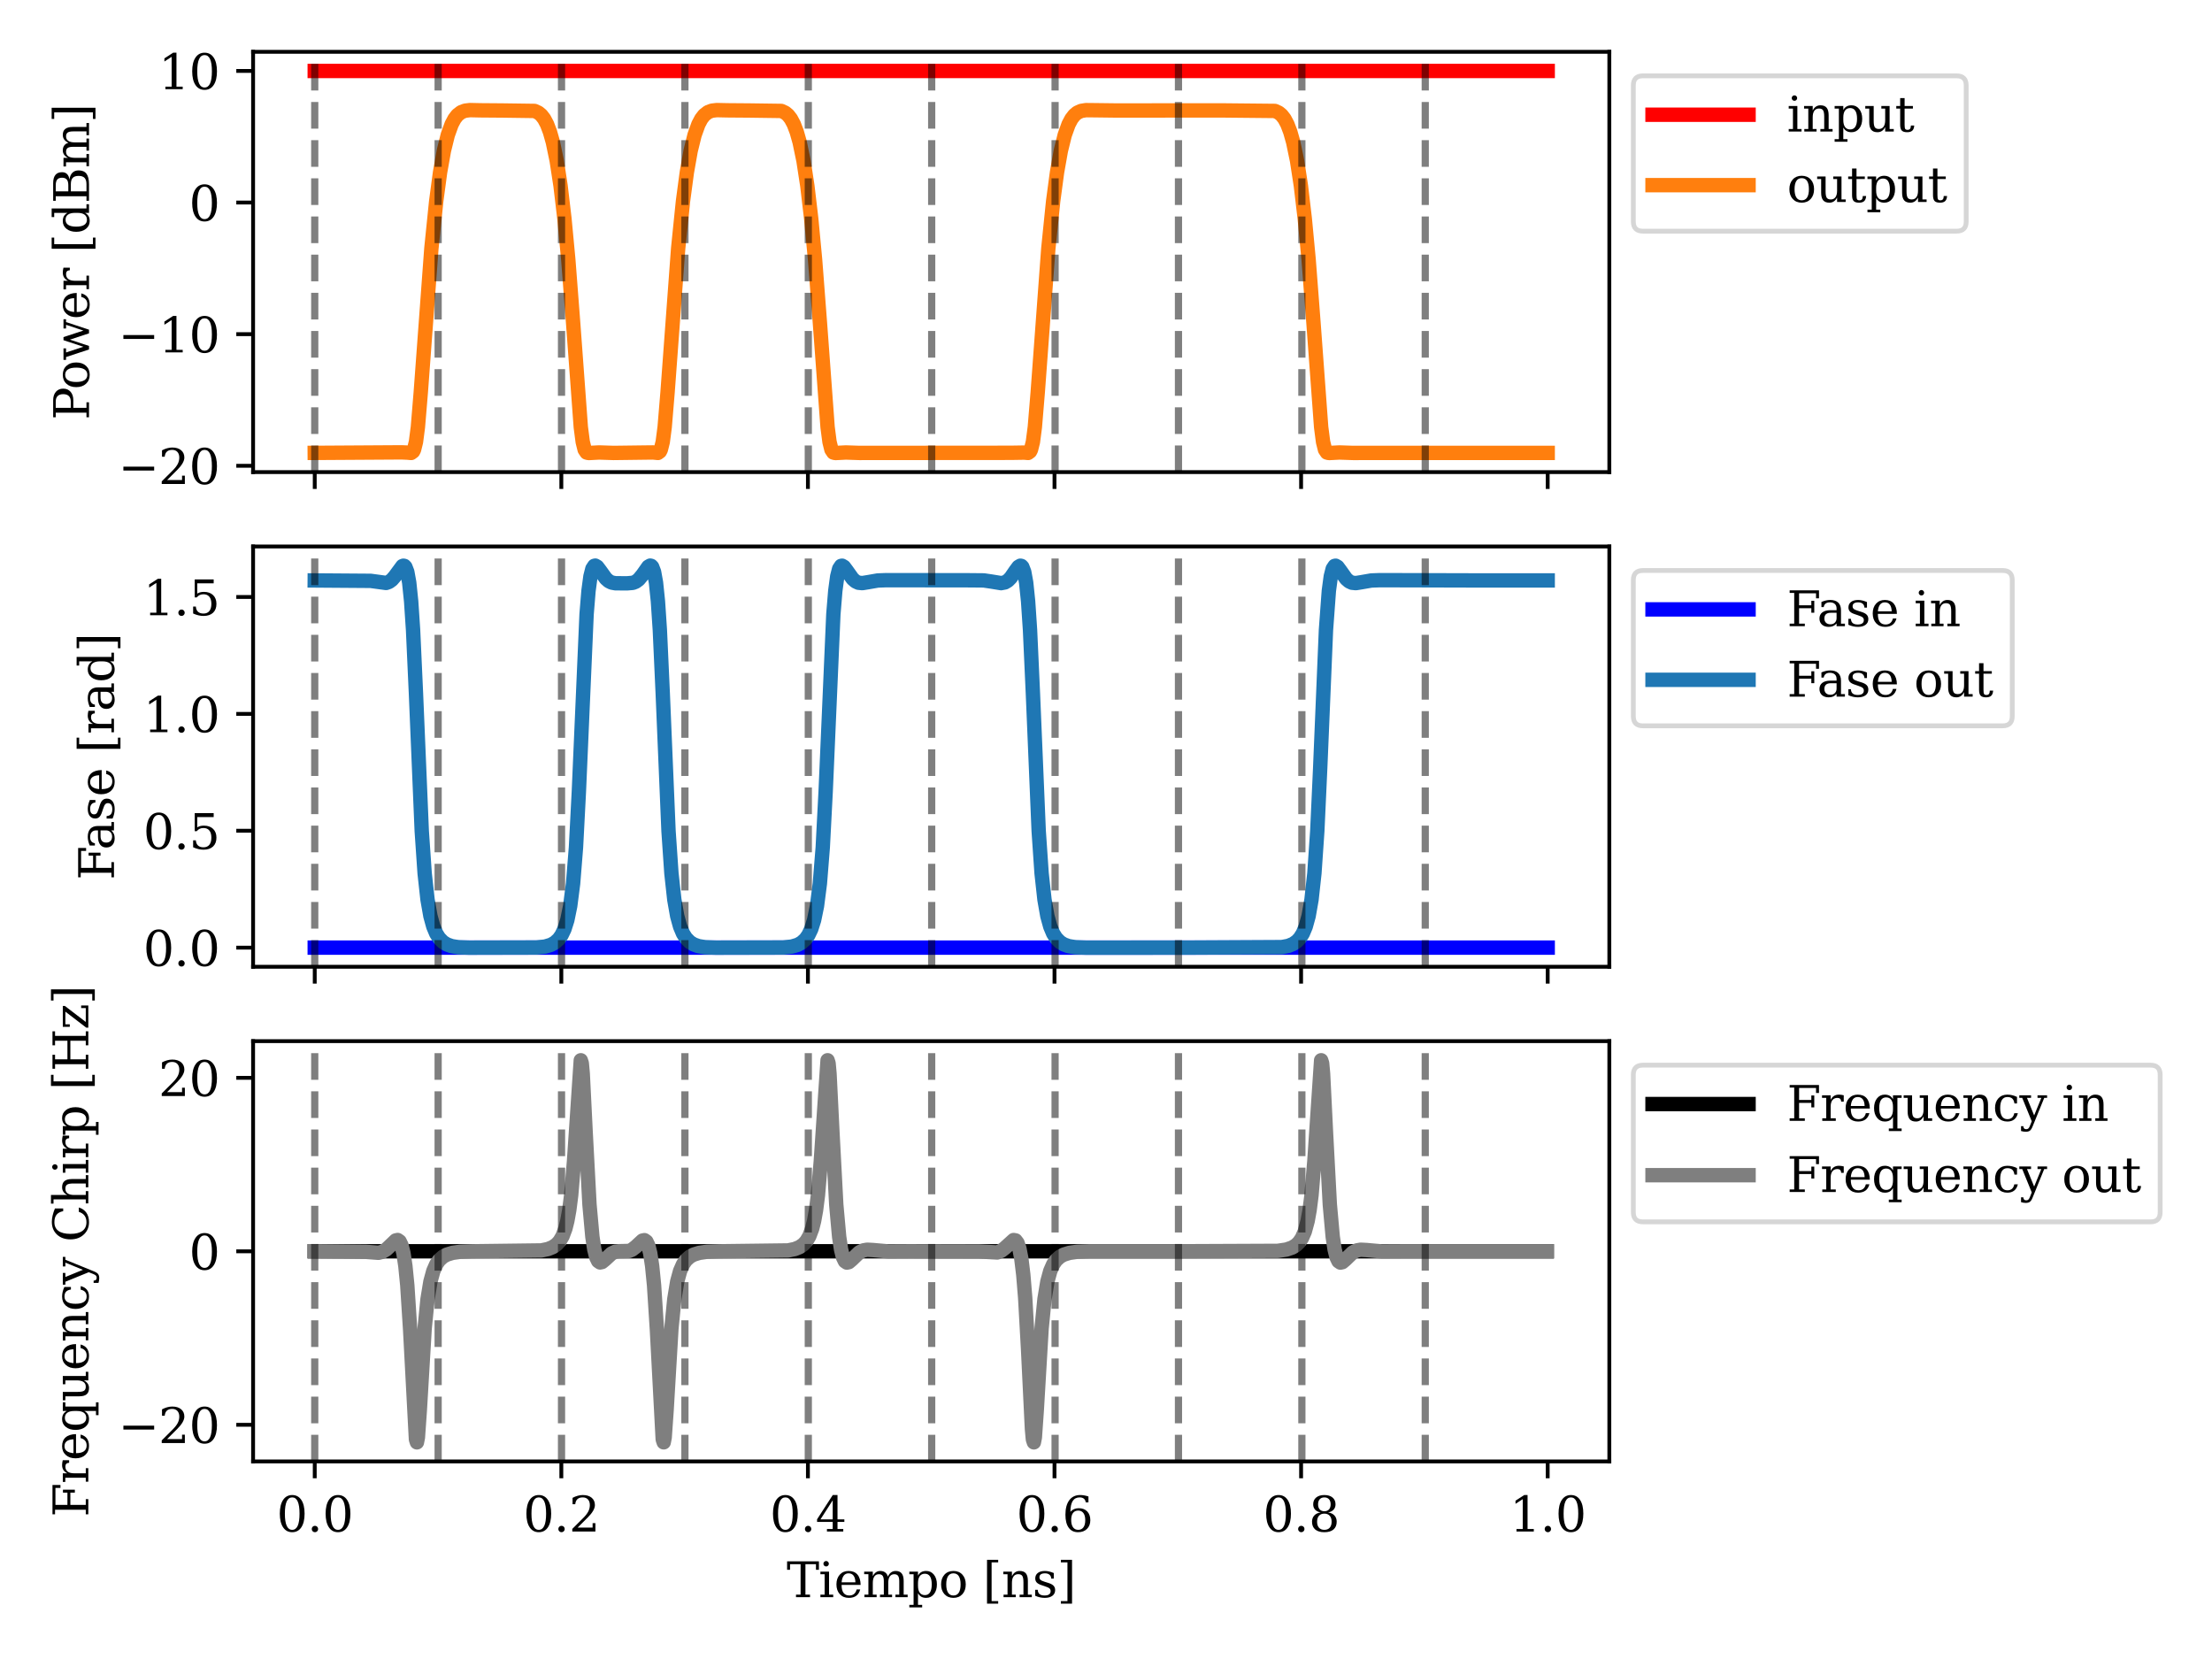 <?xml version="1.0" encoding="utf-8" standalone="no"?>
<!DOCTYPE svg PUBLIC "-//W3C//DTD SVG 1.1//EN"
  "http://www.w3.org/Graphics/SVG/1.1/DTD/svg11.dtd">
<svg xmlns:xlink="http://www.w3.org/1999/xlink" width="460.8pt" height="345.6pt" viewBox="0 0 460.8 345.6" xmlns="http://www.w3.org/2000/svg" version="1.1">
 <defs>
  <style type="text/css">*{stroke-linejoin: round; stroke-linecap: butt}</style>
 </defs>
 <g id="figure_1">
  <g id="patch_1">
   <path d="M 0 345.6 
L 460.8 345.6 
L 460.8 0 
L 0 0 
z
" style="fill: #ffffff"/>
  </g>
  <g id="axes_1">
   <g id="patch_2">
    <path d="M 52.725 98.351 
L 335.253 98.351 
L 335.253 10.8 
L 52.725 10.8 
z
" style="fill: #ffffff"/>
   </g>
   <g id="matplotlib.axis_1">
    <g id="xtick_1">
     <g id="line2d_1">
      <defs>
       <path id="m7a237930ee" d="M 0 0 
L 0 3.5 
" style="stroke: #000000; stroke-width: 0.8"/>
      </defs>
      <g>
       <use xlink:href="#m7a237930ee" x="65.567" y="98.351" style="stroke: #000000; stroke-width: 0.8"/>
      </g>
     </g>
    </g>
    <g id="xtick_2">
     <g id="line2d_2">
      <g>
       <use xlink:href="#m7a237930ee" x="116.936" y="98.351" style="stroke: #000000; stroke-width: 0.8"/>
      </g>
     </g>
    </g>
    <g id="xtick_3">
     <g id="line2d_3">
      <g>
       <use xlink:href="#m7a237930ee" x="168.305" y="98.351" style="stroke: #000000; stroke-width: 0.8"/>
      </g>
     </g>
    </g>
    <g id="xtick_4">
     <g id="line2d_4">
      <g>
       <use xlink:href="#m7a237930ee" x="219.673" y="98.351" style="stroke: #000000; stroke-width: 0.8"/>
      </g>
     </g>
    </g>
    <g id="xtick_5">
     <g id="line2d_5">
      <g>
       <use xlink:href="#m7a237930ee" x="271.042" y="98.351" style="stroke: #000000; stroke-width: 0.8"/>
      </g>
     </g>
    </g>
    <g id="xtick_6">
     <g id="line2d_6">
      <g>
       <use xlink:href="#m7a237930ee" x="322.411" y="98.351" style="stroke: #000000; stroke-width: 0.8"/>
      </g>
     </g>
    </g>
   </g>
   <g id="matplotlib.axis_2">
    <g id="ytick_1">
     <g id="line2d_7">
      <defs>
       <path id="mcb98c29201" d="M 0 0 
L -3.5 0 
" style="stroke: #000000; stroke-width: 0.8"/>
      </defs>
      <g>
       <use xlink:href="#mcb98c29201" x="52.725" y="97.027" style="stroke: #000000; stroke-width: 0.8"/>
      </g>
     </g>
     <g id="text_1">
      <!-- −20 -->
      <g transform="translate(24.62 100.826) scale(0.1 -0.1)">
       <defs>
        <path id="DejaVuSerif-2212" d="M 678 2259 
L 4684 2259 
L 4684 1753 
L 678 1753 
L 678 2259 
z
" transform="scale(0.016)"/>
        <path id="DejaVuSerif-32" d="M 819 3553 
L 469 3553 
L 469 4384 
Q 803 4563 1142 4656 
Q 1481 4750 1806 4750 
Q 2534 4750 2956 4397 
Q 3378 4044 3378 3438 
Q 3378 2753 2422 1800 
Q 2347 1728 2309 1691 
L 1131 513 
L 3078 513 
L 3078 1088 
L 3444 1088 
L 3444 0 
L 434 0 
L 434 341 
L 1850 1753 
Q 2319 2222 2519 2614 
Q 2719 3006 2719 3438 
Q 2719 3909 2473 4175 
Q 2228 4441 1797 4441 
Q 1350 4441 1106 4219 
Q 863 3997 819 3553 
z
" transform="scale(0.016)"/>
        <path id="DejaVuSerif-30" d="M 2034 219 
Q 2513 219 2750 744 
Q 2988 1269 2988 2328 
Q 2988 3391 2750 3916 
Q 2513 4441 2034 4441 
Q 1556 4441 1318 3916 
Q 1081 3391 1081 2328 
Q 1081 1269 1318 744 
Q 1556 219 2034 219 
z
M 2034 -91 
Q 1275 -91 848 546 
Q 422 1184 422 2328 
Q 422 3475 848 4112 
Q 1275 4750 2034 4750 
Q 2797 4750 3222 4112 
Q 3647 3475 3647 2328 
Q 3647 1184 3222 546 
Q 2797 -91 2034 -91 
z
" transform="scale(0.016)"/>
       </defs>
       <use xlink:href="#DejaVuSerif-2212"/>
       <use xlink:href="#DejaVuSerif-32" x="83.789"/>
       <use xlink:href="#DejaVuSerif-30" x="147.412"/>
      </g>
     </g>
    </g>
    <g id="ytick_2">
     <g id="line2d_8">
      <g>
       <use xlink:href="#mcb98c29201" x="52.725" y="69.611" style="stroke: #000000; stroke-width: 0.8"/>
      </g>
     </g>
     <g id="text_2">
      <!-- −10 -->
      <g transform="translate(24.62 73.411) scale(0.1 -0.1)">
       <defs>
        <path id="DejaVuSerif-31" d="M 909 0 
L 909 331 
L 1722 331 
L 1722 4213 
L 781 3603 
L 781 4013 
L 1919 4750 
L 2350 4750 
L 2350 331 
L 3163 331 
L 3163 0 
L 909 0 
z
" transform="scale(0.016)"/>
       </defs>
       <use xlink:href="#DejaVuSerif-2212"/>
       <use xlink:href="#DejaVuSerif-31" x="83.789"/>
       <use xlink:href="#DejaVuSerif-30" x="147.412"/>
      </g>
     </g>
    </g>
    <g id="ytick_3">
     <g id="line2d_9">
      <g>
       <use xlink:href="#mcb98c29201" x="52.725" y="42.195" style="stroke: #000000; stroke-width: 0.8"/>
      </g>
     </g>
     <g id="text_3">
      <!-- 0 -->
      <g transform="translate(39.362 45.995) scale(0.1 -0.1)">
       <use xlink:href="#DejaVuSerif-30"/>
      </g>
     </g>
    </g>
    <g id="ytick_4">
     <g id="line2d_10">
      <g>
       <use xlink:href="#mcb98c29201" x="52.725" y="14.78" style="stroke: #000000; stroke-width: 0.8"/>
      </g>
     </g>
     <g id="text_4">
      <!-- 10 -->
      <g transform="translate(33 18.579) scale(0.1 -0.1)">
       <use xlink:href="#DejaVuSerif-31"/>
       <use xlink:href="#DejaVuSerif-30" x="63.623"/>
      </g>
     </g>
    </g>
    <g id="text_5">
     <!-- Power [dBm] -->
     <g transform="translate(18.541 87.486) rotate(-90) scale(0.1 -0.1)">
      <defs>
       <path id="DejaVuSerif-50" d="M 1581 2375 
L 2406 2375 
Q 2872 2375 3115 2626 
Q 3359 2878 3359 3353 
Q 3359 3831 3115 4081 
Q 2872 4331 2406 4331 
L 1581 4331 
L 1581 2375 
z
M 353 0 
L 353 331 
L 947 331 
L 947 4331 
L 353 4331 
L 353 4666 
L 2559 4666 
Q 3259 4666 3668 4311 
Q 4078 3956 4078 3353 
Q 4078 2753 3668 2397 
Q 3259 2041 2559 2041 
L 1581 2041 
L 1581 331 
L 2303 331 
L 2303 0 
L 353 0 
z
" transform="scale(0.016)"/>
       <path id="DejaVuSerif-6f" d="M 1925 219 
Q 2388 219 2623 584 
Q 2859 950 2859 1663 
Q 2859 2375 2623 2739 
Q 2388 3103 1925 3103 
Q 1463 3103 1227 2739 
Q 991 2375 991 1663 
Q 991 950 1228 584 
Q 1466 219 1925 219 
z
M 1925 -91 
Q 1200 -91 759 389 
Q 319 869 319 1663 
Q 319 2456 758 2934 
Q 1197 3413 1925 3413 
Q 2653 3413 3092 2934 
Q 3531 2456 3531 1663 
Q 3531 869 3092 389 
Q 2653 -91 1925 -91 
z
" transform="scale(0.016)"/>
       <path id="DejaVuSerif-77" d="M 3072 3322 
L 3922 728 
L 4672 2988 
L 4191 2988 
L 4191 3322 
L 5394 3322 
L 5394 2988 
L 5025 2988 
L 4038 0 
L 3559 0 
L 2741 2484 
L 1919 0 
L 1459 0 
L 475 2988 
L 103 2988 
L 103 3322 
L 1606 3322 
L 1606 2988 
L 1069 2988 
L 1813 728 
L 2669 3322 
L 3072 3322 
z
" transform="scale(0.016)"/>
       <path id="DejaVuSerif-65" d="M 3469 1600 
L 991 1600 
L 991 1575 
Q 991 903 1244 561 
Q 1497 219 1991 219 
Q 2369 219 2611 417 
Q 2853 616 2950 1006 
L 3413 1006 
Q 3275 459 2904 184 
Q 2534 -91 1931 -91 
Q 1203 -91 761 389 
Q 319 869 319 1663 
Q 319 2450 753 2931 
Q 1188 3413 1894 3413 
Q 2647 3413 3050 2948 
Q 3453 2484 3469 1600 
z
M 2791 1931 
Q 2772 2513 2545 2808 
Q 2319 3103 1894 3103 
Q 1497 3103 1269 2806 
Q 1041 2509 991 1931 
L 2791 1931 
z
" transform="scale(0.016)"/>
       <path id="DejaVuSerif-72" d="M 3059 3328 
L 3059 2497 
L 2728 2497 
Q 2713 2744 2591 2866 
Q 2469 2988 2234 2988 
Q 1809 2988 1582 2694 
Q 1356 2400 1356 1850 
L 1356 331 
L 2022 331 
L 2022 0 
L 263 0 
L 263 331 
L 781 331 
L 781 2994 
L 231 2994 
L 231 3322 
L 1356 3322 
L 1356 2731 
Q 1525 3078 1790 3245 
Q 2056 3413 2438 3413 
Q 2578 3413 2733 3391 
Q 2888 3369 3059 3328 
z
" transform="scale(0.016)"/>
       <path id="DejaVuSerif-20" transform="scale(0.016)"/>
       <path id="DejaVuSerif-5b" d="M 550 4863 
L 2003 4863 
L 2003 4531 
L 1147 4531 
L 1147 -513 
L 2003 -513 
L 2003 -844 
L 550 -844 
L 550 4863 
z
" transform="scale(0.016)"/>
       <path id="DejaVuSerif-64" d="M 3359 331 
L 3909 331 
L 3909 0 
L 2784 0 
L 2784 519 
Q 2616 206 2355 57 
Q 2094 -91 1709 -91 
Q 1097 -91 708 395 
Q 319 881 319 1663 
Q 319 2444 706 2928 
Q 1094 3413 1709 3413 
Q 2094 3413 2355 3264 
Q 2616 3116 2784 2803 
L 2784 4531 
L 2241 4531 
L 2241 4863 
L 3359 4863 
L 3359 331 
z
M 2784 1497 
L 2784 1825 
Q 2784 2422 2554 2737 
Q 2325 3053 1888 3053 
Q 1444 3053 1217 2703 
Q 991 2353 991 1663 
Q 991 975 1217 622 
Q 1444 269 1888 269 
Q 2325 269 2554 583 
Q 2784 897 2784 1497 
z
" transform="scale(0.016)"/>
       <path id="DejaVuSerif-42" d="M 1581 331 
L 2516 331 
Q 3078 331 3337 575 
Q 3597 819 3597 1350 
Q 3597 1878 3339 2120 
Q 3081 2363 2516 2363 
L 1581 2363 
L 1581 331 
z
M 1581 2694 
L 2375 2694 
Q 2888 2694 3123 2891 
Q 3359 3088 3359 3513 
Q 3359 3941 3123 4136 
Q 2888 4331 2375 4331 
L 1581 4331 
L 1581 2694 
z
M 353 0 
L 353 331 
L 947 331 
L 947 4331 
L 353 4331 
L 353 4666 
L 2656 4666 
Q 3363 4666 3720 4377 
Q 4078 4088 4078 3513 
Q 4078 3097 3829 2850 
Q 3581 2603 3103 2547 
Q 3697 2472 4005 2167 
Q 4313 1863 4313 1350 
Q 4313 656 3875 328 
Q 3438 0 2509 0 
L 353 0 
z
" transform="scale(0.016)"/>
       <path id="DejaVuSerif-6d" d="M 3316 2675 
Q 3481 3041 3739 3227 
Q 3997 3413 4341 3413 
Q 4863 3413 5119 3089 
Q 5375 2766 5375 2113 
L 5375 331 
L 5894 331 
L 5894 0 
L 4300 0 
L 4300 331 
L 4800 331 
L 4800 2047 
Q 4800 2556 4650 2772 
Q 4500 2988 4153 2988 
Q 3769 2988 3567 2697 
Q 3366 2406 3366 1850 
L 3366 331 
L 3866 331 
L 3866 0 
L 2291 0 
L 2291 331 
L 2791 331 
L 2791 2069 
Q 2791 2566 2641 2777 
Q 2491 2988 2144 2988 
Q 1759 2988 1557 2697 
Q 1356 2406 1356 1850 
L 1356 331 
L 1856 331 
L 1856 0 
L 263 0 
L 263 331 
L 781 331 
L 781 2994 
L 231 2994 
L 231 3322 
L 1356 3322 
L 1356 2731 
Q 1516 3063 1762 3238 
Q 2009 3413 2322 3413 
Q 2709 3413 2968 3220 
Q 3228 3028 3316 2675 
z
" transform="scale(0.016)"/>
       <path id="DejaVuSerif-5d" d="M 1947 4863 
L 1947 -844 
L 494 -844 
L 494 -513 
L 1350 -513 
L 1350 4531 
L 494 4531 
L 494 4863 
L 1947 4863 
z
" transform="scale(0.016)"/>
      </defs>
      <use xlink:href="#DejaVuSerif-50"/>
      <use xlink:href="#DejaVuSerif-6f" x="63.285"/>
      <use xlink:href="#DejaVuSerif-77" x="123.49"/>
      <use xlink:href="#DejaVuSerif-65" x="209.086"/>
      <use xlink:href="#DejaVuSerif-72" x="268.266"/>
      <use xlink:href="#DejaVuSerif-20" x="316.068"/>
      <use xlink:href="#DejaVuSerif-5b" x="347.855"/>
      <use xlink:href="#DejaVuSerif-64" x="386.869"/>
      <use xlink:href="#DejaVuSerif-42" x="450.883"/>
      <use xlink:href="#DejaVuSerif-6d" x="524.369"/>
      <use xlink:href="#DejaVuSerif-5d" x="619.193"/>
     </g>
    </g>
   </g>
   <g id="line2d_11">
    <path d="M 65.567 14.78 
L 322.411 14.78 
L 322.411 14.78 
" clip-path="url(#p5478392a0f)" style="fill: none; stroke: #ff0000; stroke-width: 3; stroke-linecap: square"/>
   </g>
   <g id="line2d_12">
    <path d="M 65.567 94.342 
L 83.641 94.232 
L 84.846 94.283 
L 85.649 94.354 
L 86.05 94.057 
L 86.251 93.668 
L 86.653 92.06 
L 87.055 88.972 
L 87.657 81.718 
L 89.866 51.755 
L 90.87 41.917 
L 91.673 35.913 
L 92.477 31.388 
L 93.28 28.127 
L 94.083 25.897 
L 94.686 24.762 
L 95.288 23.983 
L 96.091 23.359 
L 96.894 23.057 
L 97.899 22.935 
L 100.108 22.983 
L 104.726 23.019 
L 111.353 23.11 
L 112.157 23.479 
L 112.759 23.983 
L 113.361 24.762 
L 113.964 25.897 
L 114.566 27.482 
L 115.169 29.614 
L 115.972 33.478 
L 116.775 38.719 
L 117.579 45.529 
L 118.382 54.052 
L 119.386 67.135 
L 120.992 88.971 
L 121.394 92.059 
L 121.796 93.668 
L 122.197 94.265 
L 122.599 94.371 
L 124.808 94.256 
L 127.82 94.354 
L 134.447 94.27 
L 136.054 94.253 
L 137.058 94.354 
L 137.459 94.057 
L 137.66 93.668 
L 138.062 92.059 
L 138.463 88.971 
L 139.066 81.718 
L 141.275 51.755 
L 142.279 41.917 
L 143.082 35.913 
L 143.885 31.388 
L 144.689 28.127 
L 145.492 25.897 
L 146.094 24.762 
L 146.697 23.983 
L 147.5 23.359 
L 148.303 23.057 
L 149.307 22.935 
L 151.516 22.983 
L 156.135 23.019 
L 162.762 23.11 
L 163.565 23.479 
L 164.168 23.983 
L 164.77 24.762 
L 165.373 25.897 
L 165.975 27.482 
L 166.578 29.614 
L 167.381 33.478 
L 168.184 38.719 
L 168.987 45.529 
L 169.791 54.052 
L 170.795 67.135 
L 172.401 88.972 
L 172.803 92.06 
L 173.205 93.668 
L 173.606 94.265 
L 174.008 94.371 
L 176.217 94.258 
L 179.028 94.353 
L 210.556 94.327 
L 213.368 94.283 
L 214.171 94.354 
L 214.573 94.057 
L 214.774 93.668 
L 215.175 92.06 
L 215.577 88.972 
L 216.179 81.718 
L 218.388 51.756 
L 219.392 41.917 
L 220.196 35.913 
L 220.999 31.388 
L 221.802 28.127 
L 222.605 25.897 
L 223.208 24.761 
L 223.81 23.983 
L 224.413 23.479 
L 225.216 23.11 
L 226.22 22.945 
L 228.027 22.962 
L 232.245 23.013 
L 254.736 23.003 
L 265.58 23.11 
L 266.383 23.479 
L 266.986 23.983 
L 267.588 24.761 
L 268.191 25.897 
L 268.793 27.482 
L 269.395 29.614 
L 270.199 33.478 
L 271.002 38.719 
L 271.805 45.529 
L 272.609 54.052 
L 273.613 67.135 
L 275.219 88.972 
L 275.621 92.06 
L 276.022 93.668 
L 276.424 94.265 
L 276.826 94.371 
L 279.035 94.258 
L 281.846 94.353 
L 319.6 94.342 
L 322.411 94.342 
L 322.411 94.342 
" clip-path="url(#p5478392a0f)" style="fill: none; stroke: #ff7f0e; stroke-width: 3; stroke-linecap: square"/>
   </g>
   <g id="line2d_13">
    <path d="M 65.567 98.351 
L 65.567 10.8 
" clip-path="url(#p5478392a0f)" style="fill: none; stroke-dasharray: 5.55,2.4; stroke-dashoffset: 0; stroke: #000000; stroke-opacity: 0.5; stroke-width: 1.5"/>
   </g>
   <g id="line2d_14">
    <path d="M 91.272 98.351 
L 91.272 10.8 
" clip-path="url(#p5478392a0f)" style="fill: none; stroke-dasharray: 5.55,2.4; stroke-dashoffset: 0; stroke: #000000; stroke-opacity: 0.5; stroke-width: 1.5"/>
   </g>
   <g id="line2d_15">
    <path d="M 116.976 98.351 
L 116.976 10.8 
" clip-path="url(#p5478392a0f)" style="fill: none; stroke-dasharray: 5.55,2.4; stroke-dashoffset: 0; stroke: #000000; stroke-opacity: 0.5; stroke-width: 1.5"/>
   </g>
   <g id="line2d_16">
    <path d="M 142.681 98.351 
L 142.681 10.8 
" clip-path="url(#p5478392a0f)" style="fill: none; stroke-dasharray: 5.55,2.4; stroke-dashoffset: 0; stroke: #000000; stroke-opacity: 0.5; stroke-width: 1.5"/>
   </g>
   <g id="line2d_17">
    <path d="M 168.385 98.351 
L 168.385 10.8 
" clip-path="url(#p5478392a0f)" style="fill: none; stroke-dasharray: 5.55,2.4; stroke-dashoffset: 0; stroke: #000000; stroke-opacity: 0.5; stroke-width: 1.5"/>
   </g>
   <g id="line2d_18">
    <path d="M 194.089 98.351 
L 194.089 10.8 
" clip-path="url(#p5478392a0f)" style="fill: none; stroke-dasharray: 5.55,2.4; stroke-dashoffset: 0; stroke: #000000; stroke-opacity: 0.5; stroke-width: 1.5"/>
   </g>
   <g id="line2d_19">
    <path d="M 219.794 98.351 
L 219.794 10.8 
" clip-path="url(#p5478392a0f)" style="fill: none; stroke-dasharray: 5.55,2.4; stroke-dashoffset: 0; stroke: #000000; stroke-opacity: 0.5; stroke-width: 1.5"/>
   </g>
   <g id="line2d_20">
    <path d="M 245.498 98.351 
L 245.498 10.8 
" clip-path="url(#p5478392a0f)" style="fill: none; stroke-dasharray: 5.55,2.4; stroke-dashoffset: 0; stroke: #000000; stroke-opacity: 0.5; stroke-width: 1.5"/>
   </g>
   <g id="line2d_21">
    <path d="M 271.203 98.351 
L 271.203 10.8 
" clip-path="url(#p5478392a0f)" style="fill: none; stroke-dasharray: 5.55,2.4; stroke-dashoffset: 0; stroke: #000000; stroke-opacity: 0.5; stroke-width: 1.5"/>
   </g>
   <g id="line2d_22">
    <path d="M 296.907 98.351 
L 296.907 10.8 
" clip-path="url(#p5478392a0f)" style="fill: none; stroke-dasharray: 5.55,2.4; stroke-dashoffset: 0; stroke: #000000; stroke-opacity: 0.5; stroke-width: 1.5"/>
   </g>
   <g id="patch_3">
    <path d="M 52.725 98.351 
L 52.725 10.8 
" style="fill: none; stroke: #000000; stroke-width: 0.8; stroke-linejoin: miter; stroke-linecap: square"/>
   </g>
   <g id="patch_4">
    <path d="M 335.253 98.351 
L 335.253 10.8 
" style="fill: none; stroke: #000000; stroke-width: 0.8; stroke-linejoin: miter; stroke-linecap: square"/>
   </g>
   <g id="patch_5">
    <path d="M 52.725 98.351 
L 335.253 98.351 
" style="fill: none; stroke: #000000; stroke-width: 0.8; stroke-linejoin: miter; stroke-linecap: square"/>
   </g>
   <g id="patch_6">
    <path d="M 52.725 10.8 
L 335.253 10.8 
" style="fill: none; stroke: #000000; stroke-width: 0.8; stroke-linejoin: miter; stroke-linecap: square"/>
   </g>
   <g id="legend_1">
    <g id="patch_7">
     <path d="M 342.253 48.156 
L 407.594 48.156 
Q 409.594 48.156 409.594 46.156 
L 409.594 17.8 
Q 409.594 15.8 407.594 15.8 
L 342.253 15.8 
Q 340.253 15.8 340.253 17.8 
L 340.253 46.156 
Q 340.253 48.156 342.253 48.156 
z
" style="fill: #ffffff; opacity: 0.8; stroke: #cccccc; stroke-linejoin: miter"/>
    </g>
    <g id="line2d_23">
     <path d="M 344.253 23.898 
L 354.253 23.898 
L 364.253 23.898 
" style="fill: none; stroke: #ff0000; stroke-width: 3; stroke-linecap: square"/>
    </g>
    <g id="text_6">
     <!-- input -->
     <g transform="translate(372.253 27.398) scale(0.1 -0.1)">
      <defs>
       <path id="DejaVuSerif-69" d="M 622 4353 
Q 622 4497 726 4603 
Q 831 4709 978 4709 
Q 1122 4709 1226 4603 
Q 1331 4497 1331 4353 
Q 1331 4206 1228 4103 
Q 1125 4000 978 4000 
Q 831 4000 726 4103 
Q 622 4206 622 4353 
z
M 1356 331 
L 1900 331 
L 1900 0 
L 231 0 
L 231 331 
L 781 331 
L 781 2988 
L 231 2988 
L 231 3322 
L 1356 3322 
L 1356 331 
z
" transform="scale(0.016)"/>
       <path id="DejaVuSerif-6e" d="M 263 0 
L 263 331 
L 781 331 
L 781 2988 
L 231 2988 
L 231 3322 
L 1356 3322 
L 1356 2731 
Q 1516 3069 1770 3241 
Q 2025 3413 2363 3413 
Q 2913 3413 3172 3097 
Q 3431 2781 3431 2113 
L 3431 331 
L 3944 331 
L 3944 0 
L 2356 0 
L 2356 331 
L 2853 331 
L 2853 1931 
Q 2853 2541 2703 2767 
Q 2553 2994 2175 2994 
Q 1775 2994 1565 2701 
Q 1356 2409 1356 1850 
L 1356 331 
L 1856 331 
L 1856 0 
L 263 0 
z
" transform="scale(0.016)"/>
       <path id="DejaVuSerif-70" d="M 1313 1825 
L 1313 1497 
Q 1313 897 1542 583 
Q 1772 269 2209 269 
Q 2650 269 2876 622 
Q 3103 975 3103 1663 
Q 3103 2353 2876 2703 
Q 2650 3053 2209 3053 
Q 1772 3053 1542 2737 
Q 1313 2422 1313 1825 
z
M 738 2988 
L 184 2988 
L 184 3322 
L 1313 3322 
L 1313 2803 
Q 1481 3116 1742 3264 
Q 2003 3413 2388 3413 
Q 3000 3413 3387 2928 
Q 3775 2444 3775 1663 
Q 3775 881 3387 395 
Q 3000 -91 2388 -91 
Q 2003 -91 1742 57 
Q 1481 206 1313 519 
L 1313 -997 
L 1856 -997 
L 1856 -1331 
L 184 -1331 
L 184 -997 
L 738 -997 
L 738 2988 
z
" transform="scale(0.016)"/>
       <path id="DejaVuSerif-75" d="M 2266 3322 
L 3341 3322 
L 3341 331 
L 3884 331 
L 3884 0 
L 2766 0 
L 2766 588 
Q 2606 256 2353 82 
Q 2100 -91 1766 -91 
Q 1213 -91 952 223 
Q 691 538 691 1209 
L 691 2988 
L 172 2988 
L 172 3322 
L 1269 3322 
L 1269 1388 
Q 1269 781 1417 556 
Q 1566 331 1947 331 
Q 2347 331 2556 625 
Q 2766 919 2766 1478 
L 2766 2988 
L 2266 2988 
L 2266 3322 
z
" transform="scale(0.016)"/>
       <path id="DejaVuSerif-74" d="M 691 2988 
L 184 2988 
L 184 3322 
L 691 3322 
L 691 4353 
L 1269 4353 
L 1269 3322 
L 2350 3322 
L 2350 2988 
L 1269 2988 
L 1269 878 
Q 1269 456 1350 337 
Q 1431 219 1650 219 
Q 1875 219 1978 351 
Q 2081 484 2088 781 
L 2522 781 
Q 2497 328 2275 118 
Q 2053 -91 1600 -91 
Q 1103 -91 897 129 
Q 691 350 691 878 
L 691 2988 
z
" transform="scale(0.016)"/>
      </defs>
      <use xlink:href="#DejaVuSerif-69"/>
      <use xlink:href="#DejaVuSerif-6e" x="31.982"/>
      <use xlink:href="#DejaVuSerif-70" x="96.387"/>
      <use xlink:href="#DejaVuSerif-75" x="160.4"/>
      <use xlink:href="#DejaVuSerif-74" x="224.805"/>
     </g>
    </g>
    <g id="line2d_24">
     <path d="M 344.253 38.577 
L 354.253 38.577 
L 364.253 38.577 
" style="fill: none; stroke: #ff7f0e; stroke-width: 3; stroke-linecap: square"/>
    </g>
    <g id="text_7">
     <!-- output -->
     <g transform="translate(372.253 42.077) scale(0.1 -0.1)">
      <use xlink:href="#DejaVuSerif-6f"/>
      <use xlink:href="#DejaVuSerif-75" x="60.205"/>
      <use xlink:href="#DejaVuSerif-74" x="124.609"/>
      <use xlink:href="#DejaVuSerif-70" x="164.795"/>
      <use xlink:href="#DejaVuSerif-75" x="228.809"/>
      <use xlink:href="#DejaVuSerif-74" x="293.213"/>
     </g>
    </g>
   </g>
  </g>
  <g id="axes_2">
   <g id="patch_8">
    <path d="M 52.725 201.397 
L 335.253 201.397 
L 335.253 113.846 
L 52.725 113.846 
z
" style="fill: #ffffff"/>
   </g>
   <g id="matplotlib.axis_3">
    <g id="xtick_7">
     <g id="line2d_25">
      <g>
       <use xlink:href="#m7a237930ee" x="65.567" y="201.397" style="stroke: #000000; stroke-width: 0.8"/>
      </g>
     </g>
    </g>
    <g id="xtick_8">
     <g id="line2d_26">
      <g>
       <use xlink:href="#m7a237930ee" x="116.936" y="201.397" style="stroke: #000000; stroke-width: 0.8"/>
      </g>
     </g>
    </g>
    <g id="xtick_9">
     <g id="line2d_27">
      <g>
       <use xlink:href="#m7a237930ee" x="168.305" y="201.397" style="stroke: #000000; stroke-width: 0.8"/>
      </g>
     </g>
    </g>
    <g id="xtick_10">
     <g id="line2d_28">
      <g>
       <use xlink:href="#m7a237930ee" x="219.673" y="201.397" style="stroke: #000000; stroke-width: 0.8"/>
      </g>
     </g>
    </g>
    <g id="xtick_11">
     <g id="line2d_29">
      <g>
       <use xlink:href="#m7a237930ee" x="271.042" y="201.397" style="stroke: #000000; stroke-width: 0.8"/>
      </g>
     </g>
    </g>
    <g id="xtick_12">
     <g id="line2d_30">
      <g>
       <use xlink:href="#m7a237930ee" x="322.411" y="201.397" style="stroke: #000000; stroke-width: 0.8"/>
      </g>
     </g>
    </g>
   </g>
   <g id="matplotlib.axis_4">
    <g id="ytick_5">
     <g id="line2d_31">
      <g>
       <use xlink:href="#mcb98c29201" x="52.725" y="197.41" style="stroke: #000000; stroke-width: 0.8"/>
      </g>
     </g>
     <g id="text_8">
      <!-- 0.0 -->
      <g transform="translate(29.822 201.209) scale(0.1 -0.1)">
       <defs>
        <path id="DejaVuSerif-2e" d="M 603 325 
Q 603 500 722 622 
Q 841 744 1019 744 
Q 1191 744 1312 622 
Q 1434 500 1434 325 
Q 1434 153 1312 31 
Q 1191 -91 1019 -91 
Q 841 -91 722 29 
Q 603 150 603 325 
z
" transform="scale(0.016)"/>
       </defs>
       <use xlink:href="#DejaVuSerif-30"/>
       <use xlink:href="#DejaVuSerif-2e" x="63.623"/>
       <use xlink:href="#DejaVuSerif-30" x="95.41"/>
      </g>
     </g>
    </g>
    <g id="ytick_6">
     <g id="line2d_32">
      <g>
       <use xlink:href="#mcb98c29201" x="52.725" y="173.062" style="stroke: #000000; stroke-width: 0.8"/>
      </g>
     </g>
     <g id="text_9">
      <!-- 0.5 -->
      <g transform="translate(29.822 176.861) scale(0.1 -0.1)">
       <defs>
        <path id="DejaVuSerif-35" d="M 3219 4666 
L 3219 4153 
L 1081 4153 
L 1081 2816 
Q 1244 2928 1461 2984 
Q 1678 3041 1947 3041 
Q 2703 3041 3140 2622 
Q 3578 2203 3578 1478 
Q 3578 738 3136 323 
Q 2694 -91 1894 -91 
Q 1572 -91 1234 -12 
Q 897 66 544 225 
L 544 1131 
L 897 1131 
Q 925 688 1179 453 
Q 1434 219 1894 219 
Q 2388 219 2653 544 
Q 2919 869 2919 1478 
Q 2919 2084 2655 2407 
Q 2391 2731 1894 2731 
Q 1613 2731 1398 2631 
Q 1184 2531 1019 2322 
L 750 2322 
L 750 4666 
L 3219 4666 
z
" transform="scale(0.016)"/>
       </defs>
       <use xlink:href="#DejaVuSerif-30"/>
       <use xlink:href="#DejaVuSerif-2e" x="63.623"/>
       <use xlink:href="#DejaVuSerif-35" x="95.41"/>
      </g>
     </g>
    </g>
    <g id="ytick_7">
     <g id="line2d_33">
      <g>
       <use xlink:href="#mcb98c29201" x="52.725" y="148.714" style="stroke: #000000; stroke-width: 0.8"/>
      </g>
     </g>
     <g id="text_10">
      <!-- 1.0 -->
      <g transform="translate(29.822 152.513) scale(0.1 -0.1)">
       <use xlink:href="#DejaVuSerif-31"/>
       <use xlink:href="#DejaVuSerif-2e" x="63.623"/>
       <use xlink:href="#DejaVuSerif-30" x="95.41"/>
      </g>
     </g>
    </g>
    <g id="ytick_8">
     <g id="line2d_34">
      <g>
       <use xlink:href="#mcb98c29201" x="52.725" y="124.365" style="stroke: #000000; stroke-width: 0.8"/>
      </g>
     </g>
     <g id="text_11">
      <!-- 1.5 -->
      <g transform="translate(29.822 128.165) scale(0.1 -0.1)">
       <use xlink:href="#DejaVuSerif-31"/>
       <use xlink:href="#DejaVuSerif-2e" x="63.623"/>
       <use xlink:href="#DejaVuSerif-35" x="95.41"/>
      </g>
     </g>
    </g>
    <g id="text_12">
     <!-- Fase [rad] -->
     <g transform="translate(23.742 183.323) rotate(-90) scale(0.1 -0.1)">
      <defs>
       <path id="DejaVuSerif-46" d="M 353 0 
L 353 331 
L 947 331 
L 947 4331 
L 353 4331 
L 353 4666 
L 4172 4666 
L 4172 3628 
L 3788 3628 
L 3788 4281 
L 1581 4281 
L 1581 2719 
L 3175 2719 
L 3175 3303 
L 3559 3303 
L 3559 1753 
L 3175 1753 
L 3175 2338 
L 1581 2338 
L 1581 331 
L 2328 331 
L 2328 0 
L 353 0 
z
" transform="scale(0.016)"/>
       <path id="DejaVuSerif-61" d="M 2547 1044 
L 2547 1747 
L 1806 1747 
Q 1378 1747 1168 1562 
Q 959 1378 959 997 
Q 959 650 1171 447 
Q 1384 244 1747 244 
Q 2106 244 2326 466 
Q 2547 688 2547 1044 
z
M 3122 2075 
L 3122 331 
L 3634 331 
L 3634 0 
L 2547 0 
L 2547 359 
Q 2356 128 2106 18 
Q 1856 -91 1522 -91 
Q 969 -91 644 203 
Q 319 497 319 997 
Q 319 1513 691 1797 
Q 1063 2081 1741 2081 
L 2547 2081 
L 2547 2309 
Q 2547 2688 2317 2895 
Q 2088 3103 1672 3103 
Q 1328 3103 1125 2947 
Q 922 2791 872 2484 
L 575 2484 
L 575 3156 
Q 875 3284 1158 3348 
Q 1441 3413 1709 3413 
Q 2400 3413 2761 3070 
Q 3122 2728 3122 2075 
z
" transform="scale(0.016)"/>
       <path id="DejaVuSerif-73" d="M 359 184 
L 359 959 
L 691 959 
Q 703 588 923 403 
Q 1144 219 1575 219 
Q 1963 219 2166 364 
Q 2369 509 2369 788 
Q 2369 1006 2220 1140 
Q 2072 1275 1594 1428 
L 1178 1569 
Q 750 1706 558 1912 
Q 366 2119 366 2438 
Q 366 2894 700 3153 
Q 1034 3413 1625 3413 
Q 1888 3413 2178 3344 
Q 2469 3275 2778 3144 
L 2778 2419 
L 2447 2419 
Q 2434 2741 2221 2922 
Q 2009 3103 1644 3103 
Q 1281 3103 1095 2975 
Q 909 2847 909 2591 
Q 909 2381 1050 2254 
Q 1191 2128 1613 1997 
L 2069 1856 
Q 2541 1709 2748 1489 
Q 2956 1269 2956 922 
Q 2956 450 2595 179 
Q 2234 -91 1600 -91 
Q 1278 -91 972 -22 
Q 666 47 359 184 
z
" transform="scale(0.016)"/>
      </defs>
      <use xlink:href="#DejaVuSerif-46"/>
      <use xlink:href="#DejaVuSerif-61" x="62.635"/>
      <use xlink:href="#DejaVuSerif-73" x="122.254"/>
      <use xlink:href="#DejaVuSerif-65" x="173.572"/>
      <use xlink:href="#DejaVuSerif-20" x="232.752"/>
      <use xlink:href="#DejaVuSerif-5b" x="264.539"/>
      <use xlink:href="#DejaVuSerif-72" x="303.553"/>
      <use xlink:href="#DejaVuSerif-61" x="351.355"/>
      <use xlink:href="#DejaVuSerif-64" x="410.975"/>
      <use xlink:href="#DejaVuSerif-5d" x="474.988"/>
     </g>
    </g>
   </g>
   <g id="line2d_35">
    <path d="M 65.567 197.41 
L 322.411 197.41 
L 322.411 197.41 
" clip-path="url(#p7b4770b777)" style="fill: none; stroke: #0000ff; stroke-width: 3; stroke-linecap: square"/>
   </g>
   <g id="line2d_36">
    <path d="M 65.567 120.918 
L 77.215 121.002 
L 80.428 121.437 
L 81.03 121.228 
L 81.632 120.787 
L 82.235 120.091 
L 83.841 117.918 
L 84.042 117.845 
L 84.243 117.893 
L 84.444 118.097 
L 84.846 119.141 
L 85.247 121.366 
L 85.649 125.244 
L 86.05 131.247 
L 86.653 144.464 
L 87.858 173.128 
L 88.46 181.924 
L 89.063 187.412 
L 89.665 190.835 
L 90.268 193.019 
L 90.87 194.451 
L 91.472 195.41 
L 92.276 196.233 
L 93.079 196.734 
L 94.083 197.095 
L 95.489 197.328 
L 97.698 197.416 
L 111.755 197.384 
L 113.562 197.186 
L 114.767 196.825 
L 115.57 196.382 
L 116.374 195.656 
L 116.976 194.813 
L 117.579 193.563 
L 118.181 191.671 
L 118.783 188.733 
L 119.386 184.052 
L 119.988 176.513 
L 120.591 164.869 
L 122.197 127.958 
L 122.599 123.066 
L 123.001 120.074 
L 123.402 118.489 
L 123.804 117.878 
L 124.005 117.826 
L 124.406 118.057 
L 125.009 118.849 
L 126.214 120.524 
L 126.816 121.054 
L 127.419 121.355 
L 128.222 121.504 
L 130.632 121.517 
L 131.836 121.414 
L 132.439 121.177 
L 133.041 120.728 
L 133.845 119.758 
L 135.05 118.057 
L 135.451 117.826 
L 135.652 117.878 
L 135.853 118.085 
L 136.254 119.134 
L 136.656 121.363 
L 137.058 125.244 
L 137.459 131.249 
L 138.062 144.467 
L 139.267 173.128 
L 139.869 181.924 
L 140.472 187.412 
L 141.074 190.835 
L 141.676 193.019 
L 142.279 194.451 
L 142.881 195.41 
L 143.685 196.233 
L 144.488 196.734 
L 145.492 197.095 
L 146.898 197.328 
L 149.107 197.416 
L 163.164 197.384 
L 164.971 197.186 
L 166.176 196.825 
L 166.979 196.382 
L 167.783 195.656 
L 168.385 194.813 
L 168.987 193.563 
L 169.59 191.671 
L 170.192 188.733 
L 170.795 184.052 
L 171.397 176.512 
L 172 164.868 
L 173.606 127.956 
L 174.008 123.067 
L 174.409 120.078 
L 174.811 118.498 
L 175.213 117.893 
L 175.414 117.845 
L 175.815 118.083 
L 176.418 118.889 
L 177.623 120.583 
L 178.225 121.109 
L 178.827 121.39 
L 179.631 121.472 
L 180.836 121.278 
L 182.844 120.928 
L 184.651 120.859 
L 201.921 120.883 
L 204.934 120.91 
L 206.54 121.148 
L 208.548 121.476 
L 209.351 121.321 
L 209.954 120.963 
L 210.556 120.35 
L 211.56 118.889 
L 212.163 118.083 
L 212.565 117.845 
L 212.765 117.893 
L 212.966 118.097 
L 213.368 119.141 
L 213.769 121.366 
L 214.171 125.244 
L 214.573 131.247 
L 215.175 144.464 
L 216.38 173.128 
L 216.983 181.924 
L 217.585 187.412 
L 218.187 190.835 
L 218.79 193.019 
L 219.392 194.451 
L 219.995 195.41 
L 220.798 196.233 
L 221.601 196.734 
L 222.605 197.095 
L 224.011 197.328 
L 226.22 197.416 
L 247.105 197.41 
L 266.986 197.308 
L 268.391 197.04 
L 269.395 196.631 
L 270.199 196.064 
L 270.801 195.41 
L 271.404 194.451 
L 272.006 193.019 
L 272.609 190.835 
L 273.211 187.412 
L 273.813 181.924 
L 274.416 173.128 
L 275.018 160.052 
L 276.223 131.247 
L 276.826 123.067 
L 277.227 120.078 
L 277.629 118.498 
L 278.031 117.893 
L 278.231 117.845 
L 278.633 118.083 
L 279.235 118.889 
L 280.44 120.583 
L 281.043 121.109 
L 281.645 121.39 
L 282.449 121.472 
L 283.653 121.278 
L 285.662 120.928 
L 287.469 120.859 
L 309.559 120.918 
L 322.411 120.918 
L 322.411 120.918 
" clip-path="url(#p7b4770b777)" style="fill: none; stroke: #1f77b4; stroke-width: 3; stroke-linecap: square"/>
   </g>
   <g id="line2d_37">
    <path d="M 65.567 201.397 
L 65.567 113.846 
" clip-path="url(#p7b4770b777)" style="fill: none; stroke-dasharray: 5.55,2.4; stroke-dashoffset: 0; stroke: #000000; stroke-opacity: 0.5; stroke-width: 1.5"/>
   </g>
   <g id="line2d_38">
    <path d="M 91.272 201.397 
L 91.272 113.846 
" clip-path="url(#p7b4770b777)" style="fill: none; stroke-dasharray: 5.55,2.4; stroke-dashoffset: 0; stroke: #000000; stroke-opacity: 0.5; stroke-width: 1.5"/>
   </g>
   <g id="line2d_39">
    <path d="M 116.976 201.397 
L 116.976 113.846 
" clip-path="url(#p7b4770b777)" style="fill: none; stroke-dasharray: 5.55,2.4; stroke-dashoffset: 0; stroke: #000000; stroke-opacity: 0.5; stroke-width: 1.5"/>
   </g>
   <g id="line2d_40">
    <path d="M 142.681 201.397 
L 142.681 113.846 
" clip-path="url(#p7b4770b777)" style="fill: none; stroke-dasharray: 5.55,2.4; stroke-dashoffset: 0; stroke: #000000; stroke-opacity: 0.5; stroke-width: 1.5"/>
   </g>
   <g id="line2d_41">
    <path d="M 168.385 201.397 
L 168.385 113.846 
" clip-path="url(#p7b4770b777)" style="fill: none; stroke-dasharray: 5.55,2.4; stroke-dashoffset: 0; stroke: #000000; stroke-opacity: 0.5; stroke-width: 1.5"/>
   </g>
   <g id="line2d_42">
    <path d="M 194.089 201.397 
L 194.089 113.846 
" clip-path="url(#p7b4770b777)" style="fill: none; stroke-dasharray: 5.55,2.4; stroke-dashoffset: 0; stroke: #000000; stroke-opacity: 0.5; stroke-width: 1.5"/>
   </g>
   <g id="line2d_43">
    <path d="M 219.794 201.397 
L 219.794 113.846 
" clip-path="url(#p7b4770b777)" style="fill: none; stroke-dasharray: 5.55,2.4; stroke-dashoffset: 0; stroke: #000000; stroke-opacity: 0.5; stroke-width: 1.5"/>
   </g>
   <g id="line2d_44">
    <path d="M 245.498 201.397 
L 245.498 113.846 
" clip-path="url(#p7b4770b777)" style="fill: none; stroke-dasharray: 5.55,2.4; stroke-dashoffset: 0; stroke: #000000; stroke-opacity: 0.5; stroke-width: 1.5"/>
   </g>
   <g id="line2d_45">
    <path d="M 271.203 201.397 
L 271.203 113.846 
" clip-path="url(#p7b4770b777)" style="fill: none; stroke-dasharray: 5.55,2.4; stroke-dashoffset: 0; stroke: #000000; stroke-opacity: 0.5; stroke-width: 1.5"/>
   </g>
   <g id="line2d_46">
    <path d="M 296.907 201.397 
L 296.907 113.846 
" clip-path="url(#p7b4770b777)" style="fill: none; stroke-dasharray: 5.55,2.4; stroke-dashoffset: 0; stroke: #000000; stroke-opacity: 0.5; stroke-width: 1.5"/>
   </g>
   <g id="patch_9">
    <path d="M 52.725 201.397 
L 52.725 113.846 
" style="fill: none; stroke: #000000; stroke-width: 0.8; stroke-linejoin: miter; stroke-linecap: square"/>
   </g>
   <g id="patch_10">
    <path d="M 335.253 201.397 
L 335.253 113.846 
" style="fill: none; stroke: #000000; stroke-width: 0.8; stroke-linejoin: miter; stroke-linecap: square"/>
   </g>
   <g id="patch_11">
    <path d="M 52.725 201.397 
L 335.253 201.397 
" style="fill: none; stroke: #000000; stroke-width: 0.8; stroke-linejoin: miter; stroke-linecap: square"/>
   </g>
   <g id="patch_12">
    <path d="M 52.725 113.846 
L 335.253 113.846 
" style="fill: none; stroke: #000000; stroke-width: 0.8; stroke-linejoin: miter; stroke-linecap: square"/>
   </g>
   <g id="legend_2">
    <g id="patch_13">
     <path d="M 342.253 151.203 
L 417.188 151.203 
Q 419.188 151.203 419.188 149.203 
L 419.188 120.846 
Q 419.188 118.846 417.188 118.846 
L 342.253 118.846 
Q 340.253 118.846 340.253 120.846 
L 340.253 149.203 
Q 340.253 151.203 342.253 151.203 
z
" style="fill: #ffffff; opacity: 0.8; stroke: #cccccc; stroke-linejoin: miter"/>
    </g>
    <g id="line2d_47">
     <path d="M 344.253 126.945 
L 354.253 126.945 
L 364.253 126.945 
" style="fill: none; stroke: #0000ff; stroke-width: 3; stroke-linecap: square"/>
    </g>
    <g id="text_13">
     <!-- Fase in -->
     <g transform="translate(372.253 130.445) scale(0.1 -0.1)">
      <use xlink:href="#DejaVuSerif-46"/>
      <use xlink:href="#DejaVuSerif-61" x="62.635"/>
      <use xlink:href="#DejaVuSerif-73" x="122.254"/>
      <use xlink:href="#DejaVuSerif-65" x="173.572"/>
      <use xlink:href="#DejaVuSerif-20" x="232.752"/>
      <use xlink:href="#DejaVuSerif-69" x="264.539"/>
      <use xlink:href="#DejaVuSerif-6e" x="296.521"/>
     </g>
    </g>
    <g id="line2d_48">
     <path d="M 344.253 141.623 
L 354.253 141.623 
L 364.253 141.623 
" style="fill: none; stroke: #1f77b4; stroke-width: 3; stroke-linecap: square"/>
    </g>
    <g id="text_14">
     <!-- Fase out -->
     <g transform="translate(372.253 145.123) scale(0.1 -0.1)">
      <use xlink:href="#DejaVuSerif-46"/>
      <use xlink:href="#DejaVuSerif-61" x="62.635"/>
      <use xlink:href="#DejaVuSerif-73" x="122.254"/>
      <use xlink:href="#DejaVuSerif-65" x="173.572"/>
      <use xlink:href="#DejaVuSerif-20" x="232.752"/>
      <use xlink:href="#DejaVuSerif-6f" x="264.539"/>
      <use xlink:href="#DejaVuSerif-75" x="324.744"/>
      <use xlink:href="#DejaVuSerif-74" x="389.148"/>
     </g>
    </g>
   </g>
  </g>
  <g id="axes_3">
   <g id="patch_14">
    <path d="M 52.725 304.444 
L 335.253 304.444 
L 335.253 216.893 
L 52.725 216.893 
z
" style="fill: #ffffff"/>
   </g>
   <g id="matplotlib.axis_5">
    <g id="xtick_13">
     <g id="line2d_49">
      <g>
       <use xlink:href="#m7a237930ee" x="65.567" y="304.444" style="stroke: #000000; stroke-width: 0.8"/>
      </g>
     </g>
     <g id="text_15">
      <!-- 0.0 -->
      <g transform="translate(57.616 319.042) scale(0.1 -0.1)">
       <use xlink:href="#DejaVuSerif-30"/>
       <use xlink:href="#DejaVuSerif-2e" x="63.623"/>
       <use xlink:href="#DejaVuSerif-30" x="95.41"/>
      </g>
     </g>
    </g>
    <g id="xtick_14">
     <g id="line2d_50">
      <g>
       <use xlink:href="#m7a237930ee" x="116.936" y="304.444" style="stroke: #000000; stroke-width: 0.8"/>
      </g>
     </g>
     <g id="text_16">
      <!-- 0.2 -->
      <g transform="translate(108.984 319.042) scale(0.1 -0.1)">
       <use xlink:href="#DejaVuSerif-30"/>
       <use xlink:href="#DejaVuSerif-2e" x="63.623"/>
       <use xlink:href="#DejaVuSerif-32" x="95.41"/>
      </g>
     </g>
    </g>
    <g id="xtick_15">
     <g id="line2d_51">
      <g>
       <use xlink:href="#m7a237930ee" x="168.305" y="304.444" style="stroke: #000000; stroke-width: 0.8"/>
      </g>
     </g>
     <g id="text_17">
      <!-- 0.4 -->
      <g transform="translate(160.353 319.042) scale(0.1 -0.1)">
       <defs>
        <path id="DejaVuSerif-34" d="M 2234 1581 
L 2234 4063 
L 641 1581 
L 2234 1581 
z
M 3609 0 
L 1484 0 
L 1484 331 
L 2234 331 
L 2234 1247 
L 197 1247 
L 197 1588 
L 2241 4750 
L 2859 4750 
L 2859 1581 
L 3750 1581 
L 3750 1247 
L 2859 1247 
L 2859 331 
L 3609 331 
L 3609 0 
z
" transform="scale(0.016)"/>
       </defs>
       <use xlink:href="#DejaVuSerif-30"/>
       <use xlink:href="#DejaVuSerif-2e" x="63.623"/>
       <use xlink:href="#DejaVuSerif-34" x="95.41"/>
      </g>
     </g>
    </g>
    <g id="xtick_16">
     <g id="line2d_52">
      <g>
       <use xlink:href="#m7a237930ee" x="219.673" y="304.444" style="stroke: #000000; stroke-width: 0.8"/>
      </g>
     </g>
     <g id="text_18">
      <!-- 0.6 -->
      <g transform="translate(211.722 319.042) scale(0.1 -0.1)">
       <defs>
        <path id="DejaVuSerif-36" d="M 2094 219 
Q 2534 219 2771 542 
Q 3009 866 3009 1472 
Q 3009 2078 2771 2401 
Q 2534 2725 2094 2725 
Q 1647 2725 1412 2412 
Q 1178 2100 1178 1509 
Q 1178 888 1415 553 
Q 1653 219 2094 219 
z
M 1075 2569 
Q 1288 2803 1556 2918 
Q 1825 3034 2163 3034 
Q 2859 3034 3264 2615 
Q 3669 2197 3669 1472 
Q 3669 763 3233 336 
Q 2797 -91 2069 -91 
Q 1278 -91 853 498 
Q 428 1088 428 2181 
Q 428 3406 931 4078 
Q 1434 4750 2350 4750 
Q 2597 4750 2869 4703 
Q 3141 4656 3425 4563 
L 3425 3794 
L 3072 3794 
Q 3034 4109 2831 4275 
Q 2628 4441 2284 4441 
Q 1678 4441 1381 3981 
Q 1084 3522 1075 2569 
z
" transform="scale(0.016)"/>
       </defs>
       <use xlink:href="#DejaVuSerif-30"/>
       <use xlink:href="#DejaVuSerif-2e" x="63.623"/>
       <use xlink:href="#DejaVuSerif-36" x="95.41"/>
      </g>
     </g>
    </g>
    <g id="xtick_17">
     <g id="line2d_53">
      <g>
       <use xlink:href="#m7a237930ee" x="271.042" y="304.444" style="stroke: #000000; stroke-width: 0.8"/>
      </g>
     </g>
     <g id="text_19">
      <!-- 0.8 -->
      <g transform="translate(263.091 319.042) scale(0.1 -0.1)">
       <defs>
        <path id="DejaVuSerif-38" d="M 2981 1275 
Q 2981 1775 2732 2051 
Q 2484 2328 2034 2328 
Q 1584 2328 1336 2051 
Q 1088 1775 1088 1275 
Q 1088 772 1336 495 
Q 1584 219 2034 219 
Q 2484 219 2732 495 
Q 2981 772 2981 1275 
z
M 2853 3541 
Q 2853 3966 2637 4203 
Q 2422 4441 2034 4441 
Q 1650 4441 1433 4203 
Q 1216 3966 1216 3541 
Q 1216 3113 1433 2875 
Q 1650 2638 2034 2638 
Q 2422 2638 2637 2875 
Q 2853 3113 2853 3541 
z
M 2516 2484 
Q 3047 2413 3344 2092 
Q 3641 1772 3641 1275 
Q 3641 619 3225 264 
Q 2809 -91 2034 -91 
Q 1263 -91 845 264 
Q 428 619 428 1275 
Q 428 1772 725 2092 
Q 1022 2413 1556 2484 
Q 1084 2569 832 2842 
Q 581 3116 581 3541 
Q 581 4103 968 4426 
Q 1356 4750 2034 4750 
Q 2713 4750 3100 4426 
Q 3488 4103 3488 3541 
Q 3488 3116 3236 2842 
Q 2984 2569 2516 2484 
z
" transform="scale(0.016)"/>
       </defs>
       <use xlink:href="#DejaVuSerif-30"/>
       <use xlink:href="#DejaVuSerif-2e" x="63.623"/>
       <use xlink:href="#DejaVuSerif-38" x="95.41"/>
      </g>
     </g>
    </g>
    <g id="xtick_18">
     <g id="line2d_54">
      <g>
       <use xlink:href="#m7a237930ee" x="322.411" y="304.444" style="stroke: #000000; stroke-width: 0.8"/>
      </g>
     </g>
     <g id="text_20">
      <!-- 1.0 -->
      <g transform="translate(314.459 319.042) scale(0.1 -0.1)">
       <use xlink:href="#DejaVuSerif-31"/>
       <use xlink:href="#DejaVuSerif-2e" x="63.623"/>
       <use xlink:href="#DejaVuSerif-30" x="95.41"/>
      </g>
     </g>
    </g>
    <g id="text_21">
     <!-- Tiempo [ns] -->
     <g transform="translate(163.866 332.72) scale(0.1 -0.1)">
      <defs>
       <path id="DejaVuSerif-54" d="M 1222 0 
L 1222 331 
L 1819 331 
L 1819 4294 
L 447 4294 
L 447 3566 
L 63 3566 
L 63 4666 
L 4206 4666 
L 4206 3566 
L 3822 3566 
L 3822 4294 
L 2450 4294 
L 2450 331 
L 3047 331 
L 3047 0 
L 1222 0 
z
" transform="scale(0.016)"/>
      </defs>
      <use xlink:href="#DejaVuSerif-54"/>
      <use xlink:href="#DejaVuSerif-69" x="66.699"/>
      <use xlink:href="#DejaVuSerif-65" x="98.682"/>
      <use xlink:href="#DejaVuSerif-6d" x="157.861"/>
      <use xlink:href="#DejaVuSerif-70" x="252.686"/>
      <use xlink:href="#DejaVuSerif-6f" x="316.699"/>
      <use xlink:href="#DejaVuSerif-20" x="376.904"/>
      <use xlink:href="#DejaVuSerif-5b" x="408.691"/>
      <use xlink:href="#DejaVuSerif-6e" x="447.705"/>
      <use xlink:href="#DejaVuSerif-73" x="512.109"/>
      <use xlink:href="#DejaVuSerif-5d" x="563.428"/>
     </g>
    </g>
   </g>
   <g id="matplotlib.axis_6">
    <g id="ytick_9">
     <g id="line2d_55">
      <g>
       <use xlink:href="#mcb98c29201" x="52.725" y="296.809" style="stroke: #000000; stroke-width: 0.8"/>
      </g>
     </g>
     <g id="text_22">
      <!-- −20 -->
      <g transform="translate(24.62 300.608) scale(0.1 -0.1)">
       <use xlink:href="#DejaVuSerif-2212"/>
       <use xlink:href="#DejaVuSerif-32" x="83.789"/>
       <use xlink:href="#DejaVuSerif-30" x="147.412"/>
      </g>
     </g>
    </g>
    <g id="ytick_10">
     <g id="line2d_56">
      <g>
       <use xlink:href="#mcb98c29201" x="52.725" y="260.668" style="stroke: #000000; stroke-width: 0.8"/>
      </g>
     </g>
     <g id="text_23">
      <!-- 0 -->
      <g transform="translate(39.362 264.467) scale(0.1 -0.1)">
       <use xlink:href="#DejaVuSerif-30"/>
      </g>
     </g>
    </g>
    <g id="ytick_11">
     <g id="line2d_57">
      <g>
       <use xlink:href="#mcb98c29201" x="52.725" y="224.528" style="stroke: #000000; stroke-width: 0.8"/>
      </g>
     </g>
     <g id="text_24">
      <!-- 20 -->
      <g transform="translate(33 228.327) scale(0.1 -0.1)">
       <use xlink:href="#DejaVuSerif-32"/>
       <use xlink:href="#DejaVuSerif-30" x="63.623"/>
      </g>
     </g>
    </g>
    <g id="text_25">
     <!-- Frequency Chirp [Hz] -->
     <g transform="translate(18.398 316.023) rotate(-90) scale(0.1 -0.1)">
      <defs>
       <path id="DejaVuSerif-71" d="M 3359 2988 
L 3359 -997 
L 3909 -997 
L 3909 -1331 
L 2241 -1331 
L 2241 -997 
L 2784 -997 
L 2784 519 
Q 2616 206 2355 57 
Q 2094 -91 1709 -91 
Q 1097 -91 708 395 
Q 319 881 319 1663 
Q 319 2444 706 2928 
Q 1094 3413 1709 3413 
Q 2094 3413 2355 3264 
Q 2616 3116 2784 2803 
L 2784 3322 
L 3909 3322 
L 3909 2988 
L 3359 2988 
z
M 2784 1825 
Q 2784 2422 2554 2737 
Q 2325 3053 1888 3053 
Q 1444 3053 1217 2703 
Q 991 2353 991 1663 
Q 991 975 1217 622 
Q 1444 269 1888 269 
Q 2325 269 2554 583 
Q 2784 897 2784 1497 
L 2784 1825 
z
" transform="scale(0.016)"/>
       <path id="DejaVuSerif-63" d="M 3291 997 
Q 3169 466 2822 187 
Q 2475 -91 1925 -91 
Q 1200 -91 759 389 
Q 319 869 319 1663 
Q 319 2459 759 2936 
Q 1200 3413 1925 3413 
Q 2241 3413 2553 3339 
Q 2866 3266 3181 3116 
L 3181 2266 
L 2847 2266 
Q 2781 2703 2561 2903 
Q 2341 3103 1931 3103 
Q 1466 3103 1228 2742 
Q 991 2381 991 1663 
Q 991 944 1227 581 
Q 1463 219 1931 219 
Q 2303 219 2525 412 
Q 2747 606 2828 997 
L 3291 997 
z
" transform="scale(0.016)"/>
       <path id="DejaVuSerif-79" d="M 1381 -609 
L 1600 -56 
L 359 2988 
L -19 2988 
L -19 3322 
L 1509 3322 
L 1509 2988 
L 978 2988 
L 1913 703 
L 2847 2988 
L 2350 2988 
L 2350 3322 
L 3597 3322 
L 3597 2988 
L 3225 2988 
L 1703 -750 
Q 1547 -1138 1356 -1280 
Q 1166 -1422 819 -1422 
Q 672 -1422 517 -1397 
Q 363 -1372 206 -1325 
L 206 -691 
L 500 -691 
Q 519 -903 608 -995 
Q 697 -1088 884 -1088 
Q 1056 -1088 1161 -992 
Q 1266 -897 1381 -609 
z
" transform="scale(0.016)"/>
       <path id="DejaVuSerif-43" d="M 4513 1234 
Q 4306 581 3820 245 
Q 3334 -91 2591 -91 
Q 2134 -91 1743 65 
Q 1353 222 1050 525 
Q 700 875 529 1320 
Q 359 1766 359 2328 
Q 359 3416 987 4083 
Q 1616 4750 2644 4750 
Q 3025 4750 3456 4650 
Q 3888 4550 4384 4347 
L 4384 3272 
L 4031 3272 
Q 3916 3859 3567 4137 
Q 3219 4416 2591 4416 
Q 1844 4416 1459 3886 
Q 1075 3356 1075 2328 
Q 1075 1303 1459 773 
Q 1844 244 2591 244 
Q 3113 244 3450 492 
Q 3788 741 3938 1234 
L 4513 1234 
z
" transform="scale(0.016)"/>
       <path id="DejaVuSerif-68" d="M 263 0 
L 263 331 
L 781 331 
L 781 4531 
L 231 4531 
L 231 4863 
L 1356 4863 
L 1356 2731 
Q 1516 3069 1770 3241 
Q 2025 3413 2363 3413 
Q 2913 3413 3172 3097 
Q 3431 2781 3431 2113 
L 3431 331 
L 3944 331 
L 3944 0 
L 2356 0 
L 2356 331 
L 2853 331 
L 2853 1931 
Q 2853 2541 2704 2764 
Q 2556 2988 2175 2988 
Q 1775 2988 1565 2697 
Q 1356 2406 1356 1850 
L 1356 331 
L 1856 331 
L 1856 0 
L 263 0 
z
" transform="scale(0.016)"/>
       <path id="DejaVuSerif-48" d="M 353 0 
L 353 331 
L 947 331 
L 947 4331 
L 353 4331 
L 353 4666 
L 2175 4666 
L 2175 4331 
L 1581 4331 
L 1581 2719 
L 4000 2719 
L 4000 4331 
L 3406 4331 
L 3406 4666 
L 5228 4666 
L 5228 4331 
L 4634 4331 
L 4634 331 
L 5228 331 
L 5228 0 
L 3406 0 
L 3406 331 
L 4000 331 
L 4000 2338 
L 1581 2338 
L 1581 331 
L 2175 331 
L 2175 0 
L 353 0 
z
" transform="scale(0.016)"/>
       <path id="DejaVuSerif-7a" d="M 256 0 
L 256 269 
L 2338 2988 
L 691 2988 
L 691 2413 
L 359 2413 
L 359 3322 
L 3078 3322 
L 3078 3053 
L 997 331 
L 2803 331 
L 2803 934 
L 3138 934 
L 3138 0 
L 256 0 
z
" transform="scale(0.016)"/>
      </defs>
      <use xlink:href="#DejaVuSerif-46"/>
      <use xlink:href="#DejaVuSerif-72" x="69.385"/>
      <use xlink:href="#DejaVuSerif-65" x="117.188"/>
      <use xlink:href="#DejaVuSerif-71" x="176.367"/>
      <use xlink:href="#DejaVuSerif-75" x="240.381"/>
      <use xlink:href="#DejaVuSerif-65" x="304.785"/>
      <use xlink:href="#DejaVuSerif-6e" x="363.965"/>
      <use xlink:href="#DejaVuSerif-63" x="428.369"/>
      <use xlink:href="#DejaVuSerif-79" x="484.375"/>
      <use xlink:href="#DejaVuSerif-20" x="540.869"/>
      <use xlink:href="#DejaVuSerif-43" x="572.656"/>
      <use xlink:href="#DejaVuSerif-68" x="649.17"/>
      <use xlink:href="#DejaVuSerif-69" x="713.574"/>
      <use xlink:href="#DejaVuSerif-72" x="745.557"/>
      <use xlink:href="#DejaVuSerif-70" x="793.359"/>
      <use xlink:href="#DejaVuSerif-20" x="857.373"/>
      <use xlink:href="#DejaVuSerif-5b" x="889.16"/>
      <use xlink:href="#DejaVuSerif-48" x="928.174"/>
      <use xlink:href="#DejaVuSerif-7a" x="1015.381"/>
      <use xlink:href="#DejaVuSerif-5d" x="1068.066"/>
     </g>
    </g>
   </g>
   <g id="line2d_58">
    <path d="M 65.567 260.668 
L 322.21 260.668 
L 322.21 260.668 
" clip-path="url(#pee4d3b9f03)" style="fill: none; stroke: #000000; stroke-width: 3; stroke-linecap: square"/>
   </g>
   <g id="line2d_59">
    <path d="M 65.567 260.669 
L 76.21 260.781 
L 78.821 260.98 
L 79.624 260.783 
L 80.428 260.313 
L 81.231 259.56 
L 82.436 258.406 
L 82.837 258.317 
L 83.239 258.594 
L 83.641 259.423 
L 84.042 261.031 
L 84.444 263.696 
L 84.846 267.745 
L 85.448 277.114 
L 86.653 299.85 
L 86.854 300.464 
L 87.055 299.44 
L 87.456 293.731 
L 88.46 276.745 
L 89.063 270.645 
L 89.665 266.986 
L 90.268 264.777 
L 90.87 263.404 
L 91.472 262.525 
L 92.276 261.796 
L 93.079 261.358 
L 94.284 260.989 
L 95.89 260.763 
L 98.501 260.665 
L 112.759 260.486 
L 114.165 260.194 
L 115.169 259.786 
L 115.972 259.224 
L 116.574 258.559 
L 117.177 257.542 
L 117.779 255.94 
L 118.181 254.351 
L 118.583 252.126 
L 118.984 248.988 
L 119.587 241.819 
L 120.992 220.875 
L 121.193 221.488 
L 121.394 223.689 
L 121.997 235.805 
L 122.8 250.925 
L 123.402 257.619 
L 123.804 260.279 
L 124.205 261.884 
L 124.607 262.71 
L 125.009 262.987 
L 125.41 262.902 
L 126.013 262.414 
L 127.419 261.114 
L 128.222 260.741 
L 129.025 260.644 
L 131.033 260.596 
L 131.636 260.346 
L 132.439 259.734 
L 133.845 258.434 
L 134.246 258.35 
L 134.648 258.627 
L 135.05 259.453 
L 135.451 261.058 
L 135.853 263.718 
L 136.254 267.762 
L 136.857 277.124 
L 138.062 299.849 
L 138.263 300.461 
L 138.463 299.437 
L 138.865 293.728 
L 139.869 276.745 
L 140.472 270.645 
L 141.074 266.986 
L 141.676 264.776 
L 142.279 263.404 
L 142.881 262.525 
L 143.685 261.796 
L 144.488 261.358 
L 145.693 260.989 
L 147.299 260.763 
L 149.91 260.665 
L 164.168 260.486 
L 165.574 260.194 
L 166.578 259.786 
L 167.381 259.224 
L 167.983 258.559 
L 168.586 257.542 
L 169.188 255.94 
L 169.59 254.351 
L 169.992 252.125 
L 170.393 248.988 
L 170.996 241.818 
L 172.401 220.872 
L 172.602 221.486 
L 172.803 223.689 
L 173.405 235.811 
L 174.209 250.94 
L 174.811 257.64 
L 175.213 260.305 
L 175.614 261.914 
L 176.016 262.743 
L 176.418 263.019 
L 176.819 262.93 
L 177.422 262.425 
L 179.028 260.877 
L 179.832 260.481 
L 180.635 260.341 
L 181.84 260.404 
L 185.053 260.692 
L 189.471 260.669 
L 203.929 260.703 
L 207.745 260.911 
L 208.548 260.586 
L 209.351 259.966 
L 211.159 258.326 
L 211.56 258.399 
L 211.962 258.926 
L 212.364 260.113 
L 212.765 262.212 
L 213.167 265.526 
L 213.569 270.397 
L 214.171 281.155 
L 214.974 297.648 
L 215.175 299.85 
L 215.376 300.464 
L 215.577 299.44 
L 215.978 293.731 
L 216.983 276.745 
L 217.585 270.645 
L 218.187 266.986 
L 218.79 264.777 
L 219.392 263.404 
L 219.995 262.525 
L 220.798 261.796 
L 221.601 261.358 
L 222.806 260.989 
L 224.413 260.763 
L 227.023 260.665 
L 244.293 260.668 
L 266.182 260.574 
L 267.99 260.302 
L 269.195 259.888 
L 269.998 259.393 
L 270.6 258.812 
L 271.203 257.932 
L 271.805 256.56 
L 272.408 254.351 
L 272.809 252.125 
L 273.211 248.988 
L 273.813 241.818 
L 275.219 220.872 
L 275.42 221.486 
L 275.621 223.689 
L 276.223 235.811 
L 277.027 250.94 
L 277.629 257.64 
L 278.031 260.305 
L 278.432 261.914 
L 278.834 262.743 
L 279.235 263.019 
L 279.637 262.93 
L 280.24 262.425 
L 281.846 260.877 
L 282.649 260.481 
L 283.453 260.341 
L 284.658 260.404 
L 287.871 260.692 
L 292.289 260.669 
L 317.19 260.668 
L 322.21 260.668 
L 322.21 260.668 
" clip-path="url(#pee4d3b9f03)" style="fill: none; stroke: #7f7f7f; stroke-width: 3; stroke-linecap: square"/>
   </g>
   <g id="line2d_60">
    <path d="M 65.567 304.444 
L 65.567 216.893 
" clip-path="url(#pee4d3b9f03)" style="fill: none; stroke-dasharray: 5.55,2.4; stroke-dashoffset: 0; stroke: #000000; stroke-opacity: 0.5; stroke-width: 1.5"/>
   </g>
   <g id="line2d_61">
    <path d="M 91.272 304.444 
L 91.272 216.893 
" clip-path="url(#pee4d3b9f03)" style="fill: none; stroke-dasharray: 5.55,2.4; stroke-dashoffset: 0; stroke: #000000; stroke-opacity: 0.5; stroke-width: 1.5"/>
   </g>
   <g id="line2d_62">
    <path d="M 116.976 304.444 
L 116.976 216.893 
" clip-path="url(#pee4d3b9f03)" style="fill: none; stroke-dasharray: 5.55,2.4; stroke-dashoffset: 0; stroke: #000000; stroke-opacity: 0.5; stroke-width: 1.5"/>
   </g>
   <g id="line2d_63">
    <path d="M 142.681 304.444 
L 142.681 216.893 
" clip-path="url(#pee4d3b9f03)" style="fill: none; stroke-dasharray: 5.55,2.4; stroke-dashoffset: 0; stroke: #000000; stroke-opacity: 0.5; stroke-width: 1.5"/>
   </g>
   <g id="line2d_64">
    <path d="M 168.385 304.444 
L 168.385 216.893 
" clip-path="url(#pee4d3b9f03)" style="fill: none; stroke-dasharray: 5.55,2.4; stroke-dashoffset: 0; stroke: #000000; stroke-opacity: 0.5; stroke-width: 1.5"/>
   </g>
   <g id="line2d_65">
    <path d="M 194.089 304.444 
L 194.089 216.893 
" clip-path="url(#pee4d3b9f03)" style="fill: none; stroke-dasharray: 5.55,2.4; stroke-dashoffset: 0; stroke: #000000; stroke-opacity: 0.5; stroke-width: 1.5"/>
   </g>
   <g id="line2d_66">
    <path d="M 219.794 304.444 
L 219.794 216.893 
" clip-path="url(#pee4d3b9f03)" style="fill: none; stroke-dasharray: 5.55,2.4; stroke-dashoffset: 0; stroke: #000000; stroke-opacity: 0.5; stroke-width: 1.5"/>
   </g>
   <g id="line2d_67">
    <path d="M 245.498 304.444 
L 245.498 216.893 
" clip-path="url(#pee4d3b9f03)" style="fill: none; stroke-dasharray: 5.55,2.4; stroke-dashoffset: 0; stroke: #000000; stroke-opacity: 0.5; stroke-width: 1.5"/>
   </g>
   <g id="line2d_68">
    <path d="M 271.203 304.444 
L 271.203 216.893 
" clip-path="url(#pee4d3b9f03)" style="fill: none; stroke-dasharray: 5.55,2.4; stroke-dashoffset: 0; stroke: #000000; stroke-opacity: 0.5; stroke-width: 1.5"/>
   </g>
   <g id="line2d_69">
    <path d="M 296.907 304.444 
L 296.907 216.893 
" clip-path="url(#pee4d3b9f03)" style="fill: none; stroke-dasharray: 5.55,2.4; stroke-dashoffset: 0; stroke: #000000; stroke-opacity: 0.5; stroke-width: 1.5"/>
   </g>
   <g id="patch_15">
    <path d="M 52.725 304.444 
L 52.725 216.893 
" style="fill: none; stroke: #000000; stroke-width: 0.8; stroke-linejoin: miter; stroke-linecap: square"/>
   </g>
   <g id="patch_16">
    <path d="M 335.253 304.444 
L 335.253 216.893 
" style="fill: none; stroke: #000000; stroke-width: 0.8; stroke-linejoin: miter; stroke-linecap: square"/>
   </g>
   <g id="patch_17">
    <path d="M 52.725 304.444 
L 335.253 304.444 
" style="fill: none; stroke: #000000; stroke-width: 0.8; stroke-linejoin: miter; stroke-linecap: square"/>
   </g>
   <g id="patch_18">
    <path d="M 52.725 216.893 
L 335.253 216.893 
" style="fill: none; stroke: #000000; stroke-width: 0.8; stroke-linejoin: miter; stroke-linecap: square"/>
   </g>
   <g id="legend_3">
    <g id="patch_19">
     <path d="M 342.253 254.533 
L 448 254.533 
Q 450 254.533 450 252.533 
L 450 223.893 
Q 450 221.893 448 221.893 
L 342.253 221.893 
Q 340.253 221.893 340.253 223.893 
L 340.253 252.533 
Q 340.253 254.533 342.253 254.533 
z
" style="fill: #ffffff; opacity: 0.8; stroke: #cccccc; stroke-linejoin: miter"/>
    </g>
    <g id="line2d_70">
     <path d="M 344.253 229.991 
L 354.253 229.991 
L 364.253 229.991 
" style="fill: none; stroke: #000000; stroke-width: 3; stroke-linecap: square"/>
    </g>
    <g id="text_26">
     <!-- Frequency in -->
     <g transform="translate(372.253 233.491) scale(0.1 -0.1)">
      <use xlink:href="#DejaVuSerif-46"/>
      <use xlink:href="#DejaVuSerif-72" x="69.385"/>
      <use xlink:href="#DejaVuSerif-65" x="117.188"/>
      <use xlink:href="#DejaVuSerif-71" x="176.367"/>
      <use xlink:href="#DejaVuSerif-75" x="240.381"/>
      <use xlink:href="#DejaVuSerif-65" x="304.785"/>
      <use xlink:href="#DejaVuSerif-6e" x="363.965"/>
      <use xlink:href="#DejaVuSerif-63" x="428.369"/>
      <use xlink:href="#DejaVuSerif-79" x="484.375"/>
      <use xlink:href="#DejaVuSerif-20" x="540.869"/>
      <use xlink:href="#DejaVuSerif-69" x="572.656"/>
      <use xlink:href="#DejaVuSerif-6e" x="604.639"/>
     </g>
    </g>
    <g id="line2d_71">
     <path d="M 344.253 244.812 
L 354.253 244.812 
L 364.253 244.812 
" style="fill: none; stroke: #7f7f7f; stroke-width: 3; stroke-linecap: square"/>
    </g>
    <g id="text_27">
     <!-- Frequency out -->
     <g transform="translate(372.253 248.312) scale(0.1 -0.1)">
      <use xlink:href="#DejaVuSerif-46"/>
      <use xlink:href="#DejaVuSerif-72" x="69.385"/>
      <use xlink:href="#DejaVuSerif-65" x="117.188"/>
      <use xlink:href="#DejaVuSerif-71" x="176.367"/>
      <use xlink:href="#DejaVuSerif-75" x="240.381"/>
      <use xlink:href="#DejaVuSerif-65" x="304.785"/>
      <use xlink:href="#DejaVuSerif-6e" x="363.965"/>
      <use xlink:href="#DejaVuSerif-63" x="428.369"/>
      <use xlink:href="#DejaVuSerif-79" x="484.375"/>
      <use xlink:href="#DejaVuSerif-20" x="540.869"/>
      <use xlink:href="#DejaVuSerif-6f" x="572.656"/>
      <use xlink:href="#DejaVuSerif-75" x="632.861"/>
      <use xlink:href="#DejaVuSerif-74" x="697.266"/>
     </g>
    </g>
   </g>
  </g>
 </g>
 <defs>
  <clipPath id="p5478392a0f">
   <rect x="52.725" y="10.8" width="282.528" height="87.551"/>
  </clipPath>
  <clipPath id="p7b4770b777">
   <rect x="52.725" y="113.846" width="282.528" height="87.551"/>
  </clipPath>
  <clipPath id="pee4d3b9f03">
   <rect x="52.725" y="216.893" width="282.528" height="87.551"/>
  </clipPath>
 </defs>
</svg>

